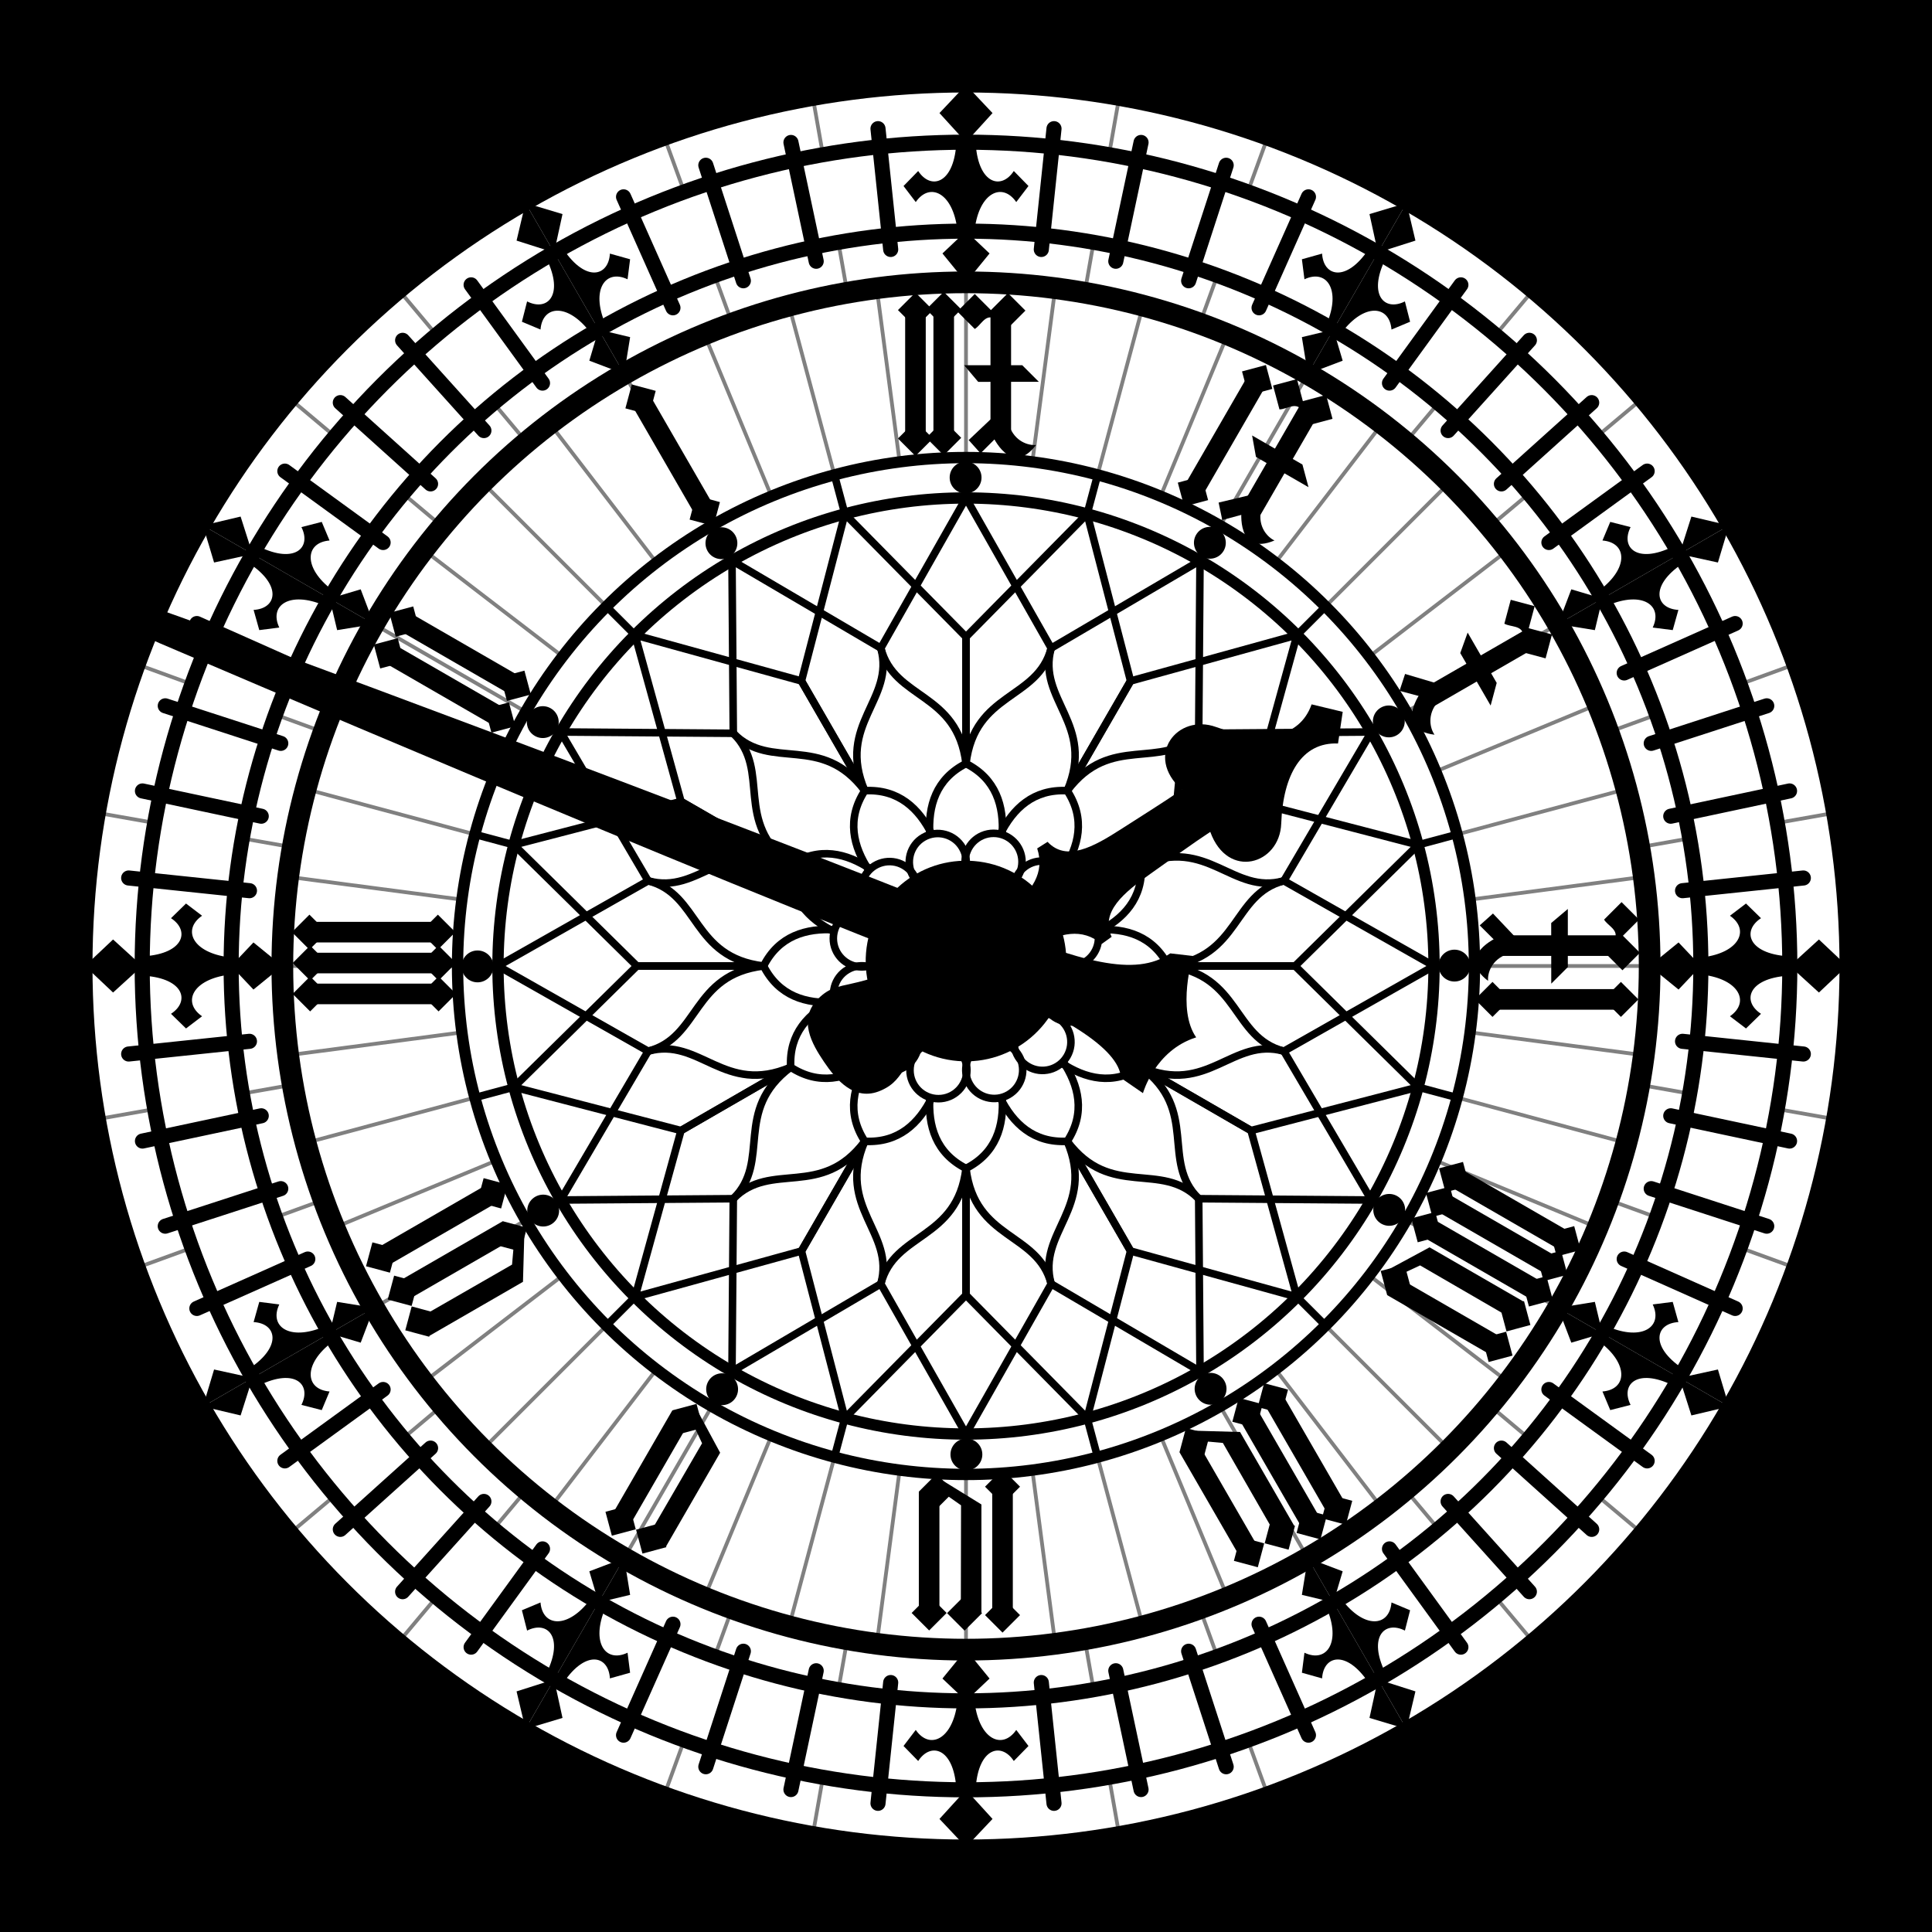 <?xml version="1.0" encoding="UTF-8" standalone="no"?>
<!-- Created with Inkscape (http://www.inkscape.org/) -->

<svg
   xmlns:dc="http://purl.org/dc/elements/1.1/"
   xmlns:cc="http://creativecommons.org/ns#"
   xmlns:rdf="http://www.w3.org/1999/02/22-rdf-syntax-ns#"
   xmlns:svg="http://www.w3.org/2000/svg"
   xmlns="http://www.w3.org/2000/svg"
   xmlns:xlink="http://www.w3.org/1999/xlink"
   xmlns:sodipodi="http://sodipodi.sourceforge.net/DTD/sodipodi-0.dtd"
   xmlns:inkscape="http://www.inkscape.org/namespaces/inkscape"
   width="8192"
   height="8192"
   viewBox="0 0 2167.467 2167.467"
   id="svg2"
   version="1.1"
   inkscape:version="0.91+devel r"
   sodipodi:docname="clock_face_interior.svg"
   inkscape:export-filename="clock_face.png"
   inkscape:export-xdpi="96"
   inkscape:export-ydpi="96">
  <defs
     id="defs4">
    <filter
       inkscape:collect="always"
       style="color-interpolation-filters:sRGB"
       id="filter4366"
       x="-0.026"
       width="1.052"
       y="-0.057"
       height="1.115">
      <feGaussianBlur
         inkscape:collect="always"
         stdDeviation="12.964"
         id="feGaussianBlur4368" />
    </filter>
    <filter
       inkscape:collect="always"
       style="color-interpolation-filters:sRGB"
       id="filter4389"
       x="-0.048"
       width="1.096"
       y="-0.048"
       height="1.096">
      <feGaussianBlur
         inkscape:collect="always"
         stdDeviation="4.502"
         id="feGaussianBlur4391" />
    </filter>
    <filter
       inkscape:collect="always"
       style="color-interpolation-filters:sRGB"
       id="filter4397"
       x="-0.041"
       width="1.083"
       y="-0.057"
       height="1.114">
      <feGaussianBlur
         inkscape:collect="always"
         stdDeviation="10.369"
         id="feGaussianBlur4399" />
    </filter>
    <filter
       inkscape:collect="always"
       style="color-interpolation-filters:sRGB"
       id="filter4552"
       x="-0.008"
       width="1.017"
       y="-0.008"
       height="1.017">
      <feGaussianBlur
         inkscape:collect="always"
         stdDeviation="5.279"
         id="feGaussianBlur4554" />
    </filter>
  </defs>
  <sodipodi:namedview
     id="base"
     pagecolor="#ffffff"
     bordercolor="#666666"
     borderopacity="1.0"
     inkscape:pageopacity="0.0"
     inkscape:pageshadow="2"
     inkscape:zoom="0.042236328"
     inkscape:cx="684.99131"
     inkscape:cy="4939.897"
     inkscape:document-units="px"
     inkscape:current-layer="layer6"
     showgrid="false"
     units="px"
     inkscape:object-nodes="false"
     showguides="false"
     inkscape:guide-bbox="true"
     inkscape:snap-page="true"
     inkscape:snap-intersection-paths="true"
     inkscape:snap-to-guides="true"
     inkscape:window-width="1788"
     inkscape:window-height="1171"
     inkscape:window-x="1276"
     inkscape:window-y="0"
     inkscape:window-maximized="1"
     inkscape:snap-bbox="false"
     inkscape:snap-center="true"
     inkscape:snap-others="false"
     inkscape:snap-nodes="true"
     inkscape:snap-bbox-edge-midpoints="false"
     inkscape:object-paths="false"
     inkscape:snap-global="true"
     inkscape:snap-smooth-nodes="false"
     inkscape:snap-bbox-midpoints="false"
     inkscape:snap-object-midpoints="false"
     inkscape:snap-grids="false">
    <sodipodi:guide
       position="0,2167.467"
       orientation="0.707,0.707"
       id="guide4346" />
    <sodipodi:guide
       position="2167.467,2167.467"
       orientation="0.707,-0.707"
       id="guide4348" />
    <sodipodi:guide
       position="1083.733,1083.733"
       orientation="-0.966,0.259"
       id="guide4352" />
    <sodipodi:guide
       position="1083.733,1083.733"
       orientation="-0.866,0.5"
       id="guide4354" />
    <sodipodi:guide
       position="1083.733,1083.733"
       orientation="1,0"
       id="guide4356" />
    <sodipodi:guide
       position="1083.733,1083.733"
       orientation="-0.966,-0.259"
       id="guide4358" />
    <sodipodi:guide
       position="1083.733,1083.733"
       orientation="-0.866,-0.5"
       id="guide4360" />
    <sodipodi:guide
       position="1083.733,1083.733"
       orientation="0,1"
       id="guide4362" />
    <sodipodi:guide
       position="1083.733,1083.733"
       orientation="0.259,-0.966"
       id="guide4364" />
    <sodipodi:guide
       position="1083.733,1083.733"
       orientation="-0.259,-0.966"
       id="guide4366" />
    <sodipodi:guide
       position="1083.733,1083.733"
       orientation="-0.5,-0.866"
       id="guide4368" />
    <sodipodi:guide
       position="1083.733,1083.733"
       orientation="0.5,-0.866"
       id="guide4370" />
  </sodipodi:namedview>
  <g
     inkscape:groupmode="layer"
     id="layer4"
     inkscape:label="background"
     style="display:inline">
    <rect
       style="display:inline;opacity:1;fill:#000000;fill-opacity:1;stroke:none;stroke-width:4.233;stroke-linecap:round;stroke-linejoin:round;stroke-miterlimit:4;stroke-dasharray:none;stroke-opacity:1"
       id="rect4378"
       width="2167.467"
       height="2167.467"
       x="0"
       y="0" />
    <circle
       r="1083.733"
       style="display:inline;opacity:1;fill:#000000;fill-opacity:1;stroke:none;stroke-width:16.933;stroke-linecap:butt;stroke-linejoin:miter;stroke-miterlimit:4;stroke-dasharray:none;stroke-opacity:1"
       id="circle4649"
       cx="1083.733"
       cy="1083.733" />
    <circle
       cy="1083.733"
       cx="1083.733"
       id="circle4596"
       style="display:inline;opacity:1;fill:#ffffff;fill-opacity:1;stroke:none;stroke-width:16.933;stroke-linecap:butt;stroke-linejoin:miter;stroke-miterlimit:4;stroke-dasharray:none;stroke-opacity:1"
       r="988.437" />
  </g>
  <g
     inkscape:groupmode="layer"
     id="layer2"
     inkscape:label="face"
     style="display:inline">
    <circle
       style="opacity:1;fill:none;fill-opacity:0.588;stroke:#000000;stroke-width:12.7;stroke-linecap:butt;stroke-linejoin:miter;stroke-miterlimit:4;stroke-dasharray:none;stroke-opacity:1"
       id="path4337"
       cx="1083.733"
       cy="1083.733"
       r="525.066" />
    <use
       x="0"
       y="0"
       xlink:href="#g4608"
       inkscape:transform-center-x="-408.72246"
       inkscape:transform-center-y="-454.93346"
       id="use4627"
       transform="rotate(30,1083.733,1083.733)"
       width="100%"
       height="100%" />
    <use
       x="0"
       y="0"
       xlink:href="#g4608"
       inkscape:transform-center-x="-512.07256"
       inkscape:transform-center-y="-251.98026"
       id="use4629"
       transform="rotate(60,1083.733,1083.733)"
       width="100%"
       height="100%" />
    <use
       x="0"
       y="0"
       xlink:href="#g4608"
       inkscape:transform-center-x="-536.70387"
       inkscape:transform-center-y="157.0523"
       id="use4631"
       transform="rotate(90,1083.733,1083.733)"
       width="100%"
       height="100%" />
    <use
       x="0"
       y="0"
       xlink:href="#g4608"
       inkscape:transform-center-x="-454.93346"
       inkscape:transform-center-y="408.72246"
       id="use4633"
       transform="rotate(120,1083.733,1083.733)"
       width="100%"
       height="100%" />
    <use
       x="0"
       y="0"
       xlink:href="#g4608"
       inkscape:transform-center-x="-251.98026"
       inkscape:transform-center-y="512.07256"
       id="use4635"
       transform="rotate(150,1083.733,1083.733)"
       width="100%"
       height="100%" />
    <use
       x="0"
       y="0"
       xlink:href="#g4608"
       inkscape:transform-center-x="157.0523"
       inkscape:transform-center-y="536.70387"
       id="use4637"
       transform="rotate(-180,1083.733,1083.733)"
       width="100%"
       height="100%" />
    <use
       x="0"
       y="0"
       xlink:href="#g4608"
       inkscape:transform-center-x="408.72246"
       inkscape:transform-center-y="454.93346"
       id="use4639"
       transform="rotate(-150,1083.733,1083.733)"
       width="100%"
       height="100%" />
    <use
       x="0"
       y="0"
       xlink:href="#g4608"
       inkscape:transform-center-x="512.07256"
       inkscape:transform-center-y="251.98025"
       id="use4641"
       transform="rotate(-120,1083.733,1083.733)"
       width="100%"
       height="100%" />
    <use
       x="0"
       y="0"
       xlink:href="#g4608"
       inkscape:transform-center-x="536.70387"
       inkscape:transform-center-y="-157.0523"
       id="use4643"
       transform="rotate(-90,1083.733,1083.733)"
       width="100%"
       height="100%" />
    <use
       x="0"
       y="0"
       xlink:href="#g4608"
       inkscape:transform-center-x="454.93346"
       inkscape:transform-center-y="-408.72246"
       id="use4645"
       transform="rotate(-60,1083.733,1083.733)"
       width="100%"
       height="100%" />
    <use
       x="0"
       y="0"
       xlink:href="#g4608"
       inkscape:transform-center-x="251.98026"
       inkscape:transform-center-y="-512.07256"
       id="use4647"
       transform="rotate(-30,1083.733,1083.733)"
       width="100%"
       height="100%" />
    <g
       id="g4608"
       inkscape:transform-center-x="-157.0523"
       inkscape:transform-center-y="-536.70387">
      <path
         style="opacity:1;fill:#000000;fill-opacity:1;stroke:#808080;stroke-width:4.233;stroke-linecap:round;stroke-linejoin:round;stroke-miterlimit:4;stroke-dasharray:none;stroke-opacity:1"
         d="m 1083.733,513.31 0,-196.548"
         id="path4651"
         inkscape:connector-curvature="0"
         sodipodi:nodetypes="cc" />
      <circle
         r="31.939"
         cy="966.824"
         cx="1114.638"
         id="path4327"
         style="opacity:1;fill:none;fill-opacity:0.588;stroke:#000000;stroke-width:8.467;stroke-linecap:butt;stroke-linejoin:miter;stroke-miterlimit:4;stroke-dasharray:none;stroke-opacity:1" />
      <path
         sodipodi:nodetypes="cccc"
         inkscape:connector-curvature="0"
         d="m 1124.358,937.27 c 2.138,-33.141 -6.949,-63.519 -40.625,-80.624 l 0,0 c 9.622,-80.715 80.591,-71.274 95.558,-129.539"
         style="opacity:1;fill:none;fill-opacity:0.588;stroke:#000000;stroke-width:8.467;stroke-linecap:butt;stroke-linejoin:round;stroke-miterlimit:4;stroke-dasharray:none;stroke-opacity:1"
         id="path4331" />
      <path
         sodipodi:nodetypes="ccccc"
         inkscape:connector-curvature="0"
         id="path4333"
         d="m 1083.733,856.645 0,-142.119 135.895,-137.959 48.709,187.423 -71.06,123.079"
         style="opacity:1;fill:none;fill-opacity:0.588;stroke:#000000;stroke-width:8.467;stroke-linecap:butt;stroke-linejoin:round;stroke-miterlimit:4;stroke-dasharray:none;stroke-opacity:1" />
      <path
         sodipodi:nodetypes="ccc"
         inkscape:connector-curvature="0"
         id="path4335"
         d="m 1083.733,558.667 95.558,168.439 166.971,-98.086"
         style="opacity:1;fill:none;fill-opacity:0.588;stroke:#000000;stroke-width:8.467;stroke-linecap:butt;stroke-linejoin:miter;stroke-miterlimit:4;stroke-dasharray:none;stroke-opacity:1" />
      <path
         inkscape:transform-center-y="-251.89022"
         inkscape:transform-center-x="-80.234189"
         id="path4405"
         style="opacity:1;fill:none;fill-opacity:0.588;stroke:#000000;stroke-width:8.467;stroke-linecap:butt;stroke-linejoin:round;stroke-miterlimit:4;stroke-dasharray:none;stroke-opacity:1"
         d="m 1121.783,936.58 c 14.719,-29.77 37.778,-51.535 75.494,-49.51 l 0,0 c 32.025,-74.712 -34.157,-102.02 -17.986,-159.963"
         inkscape:connector-curvature="0"
         sodipodi:nodetypes="cccc" />
      <path
         inkscape:connector-curvature="0"
         id="path4559"
         d="m 1219.645,576.562 11.723,-43.806"
         style="opacity:1;fill:none;fill-opacity:0.588;stroke:#000000;stroke-width:8.467;stroke-linecap:butt;stroke-linejoin:round;stroke-miterlimit:4;stroke-dasharray:none;stroke-opacity:1" />
      <circle
         r="17.872"
         cy="535.743"
         cx="1083.28"
         id="path4563"
         style="opacity:1;fill:#000000;fill-opacity:1;stroke:none;stroke-width:13.282;stroke-linecap:butt;stroke-linejoin:round;stroke-miterlimit:4;stroke-dasharray:none;stroke-opacity:1" />
      <path
         inkscape:connector-curvature="0"
         id="path4584"
         d="M 1182.466,144.358 1168.224,279.858"
         style="opacity:1;fill:#000000;fill-opacity:1;stroke:#000000;stroke-width:16.933;stroke-linecap:round;stroke-linejoin:round;stroke-miterlimit:4;stroke-dasharray:none;stroke-opacity:1" />
      <path
         inkscape:connector-curvature="0"
         id="path4586"
         d="m 1280.119,159.811 -28.328,133.272"
         style="opacity:1;fill:#000000;fill-opacity:1;stroke:#000000;stroke-width:16.933;stroke-linecap:round;stroke-linejoin:round;stroke-miterlimit:4;stroke-dasharray:none;stroke-opacity:1" />
      <path
         inkscape:connector-curvature="0"
         id="path4588"
         d="m 1375.616,185.412 -42.103,129.579"
         style="opacity:1;fill:#000000;fill-opacity:1;stroke:#000000;stroke-width:16.933;stroke-linecap:round;stroke-linejoin:round;stroke-miterlimit:4;stroke-dasharray:none;stroke-opacity:1" />
      <path
         inkscape:connector-curvature="0"
         id="path4590"
         d="m 1467.92,220.835 -55.417,124.469"
         style="opacity:1;fill:#000000;fill-opacity:1;stroke:#000000;stroke-width:16.933;stroke-linecap:round;stroke-linejoin:round;stroke-miterlimit:4;stroke-dasharray:none;stroke-opacity:1" />
      <path
         inkscape:connector-curvature="0"
         id="path4592"
         d="m 1083.733,316.763 26.427,-32.416 -26.427,-25.036"
         style="opacity:1;fill:#000000;fill-opacity:1;stroke:none;stroke-width:16.933;stroke-linecap:round;stroke-linejoin:round;stroke-miterlimit:4;stroke-dasharray:none;stroke-opacity:1" />
      <path
         sodipodi:nodetypes="cccccccc"
         inkscape:connector-curvature="0"
         id="path4594"
         d="m 1093.521,257.23 c 5.09,-41.11 30.93,-53.247 46.591,-30.539 l 13.703,-18.01 -16.444,-16.835 c -14.095,21.534 -39.544,14.486 -42.676,-29.756 -5.481,-6.656 -10.963,-2.566 -10.963,-2.566 l 0,99.786 z"
         style="opacity:1;fill:#000000;fill-opacity:1;stroke:none;stroke-width:16.933;stroke-linecap:round;stroke-linejoin:round;stroke-miterlimit:4;stroke-dasharray:none;stroke-opacity:1" />
      <path
         inkscape:connector-curvature="0"
         id="path4598"
         d="m 1083.733,159.525 29.756,-32.671 -29.756,-31.557"
         style="opacity:1;fill:#000000;fill-opacity:1;stroke:none;stroke-width:16.933;stroke-linecap:round;stroke-linejoin:round;stroke-miterlimit:4;stroke-dasharray:none;stroke-opacity:1" />
      <path
         style="opacity:1;fill:#000000;fill-opacity:1;stroke:none;stroke-width:16.933;stroke-linecap:round;stroke-linejoin:round;stroke-miterlimit:4;stroke-dasharray:none;stroke-opacity:1"
         d="m 1083.733,316.763 -26.427,-32.416 26.427,-25.036"
         id="path4600"
         inkscape:connector-curvature="0" />
      <path
         style="opacity:1;fill:#000000;fill-opacity:1;stroke:none;stroke-width:16.933;stroke-linecap:round;stroke-linejoin:round;stroke-miterlimit:4;stroke-dasharray:none;stroke-opacity:1"
         d="m 1083.733,159.525 -29.756,-32.671 29.756,-31.557"
         id="path4604"
         inkscape:connector-curvature="0" />
      <path
         style="opacity:1;fill:#000000;fill-opacity:1;stroke:none;stroke-width:16.933;stroke-linecap:round;stroke-linejoin:round;stroke-miterlimit:4;stroke-dasharray:none;stroke-opacity:1"
         d="m 1073.945,257.23 c -5.09,-41.11 -30.93,-53.247 -46.591,-30.539 l -13.703,-18.01 16.444,-16.835 c 14.095,21.534 39.544,14.486 42.676,-29.756 5.481,-6.656 10.963,-2.566 10.963,-2.566 l 0,99.786 z"
         id="path4606"
         inkscape:connector-curvature="0"
         sodipodi:nodetypes="cccccccc" />
      <path
         sodipodi:nodetypes="cc"
         inkscape:connector-curvature="0"
         id="path4657"
         d="m 1231.367,532.756 50.869,-189.847"
         style="opacity:1;fill:#000000;fill-opacity:1;stroke:#808080;stroke-width:4.233;stroke-linecap:round;stroke-linejoin:round;stroke-miterlimit:4;stroke-dasharray:none;stroke-opacity:1" />
      <path
         style="opacity:1;fill:#000000;fill-opacity:1;stroke:#808080;stroke-width:4.233;stroke-linecap:round;stroke-linejoin:round;stroke-miterlimit:4;stroke-dasharray:none;stroke-opacity:1"
         d="m 1158.187,518.2 25.654,-194.863"
         id="path4663"
         inkscape:connector-curvature="0"
         sodipodi:nodetypes="cc" />
      <path
         style="opacity:1;fill:#000000;fill-opacity:1;stroke:#808080;stroke-width:4.233;stroke-linecap:round;stroke-linejoin:round;stroke-miterlimit:4;stroke-dasharray:none;stroke-opacity:1"
         d="m 1302.025,556.731 75.216,-181.586"
         id="path4665"
         inkscape:connector-curvature="0"
         sodipodi:nodetypes="cc" />
      <path
         sodipodi:nodetypes="cc"
         inkscape:connector-curvature="0"
         id="path4671"
         d="m 1216.915,328.425 9.976,-56.579"
         style="opacity:1;fill:#000000;fill-opacity:1;stroke:#808080;stroke-width:4.233;stroke-linecap:round;stroke-linejoin:round;stroke-miterlimit:4;stroke-dasharray:none;stroke-opacity:1" />
      <path
         style="opacity:1;fill:#000000;fill-opacity:1;stroke:#808080;stroke-width:4.233;stroke-linecap:round;stroke-linejoin:round;stroke-miterlimit:4;stroke-dasharray:none;stroke-opacity:1"
         d="m 1346.048,363.03 19.65,-53.987"
         id="path4673"
         inkscape:connector-curvature="0"
         sodipodi:nodetypes="cc" />
      <path
         sodipodi:nodetypes="cc"
         inkscape:connector-curvature="0"
         id="path4675"
         d="m 1399.825,215.277 21.974,-60.371"
         style="opacity:1;fill:#000000;fill-opacity:1;stroke:#808080;stroke-width:4.233;stroke-linecap:round;stroke-linejoin:round;stroke-miterlimit:4;stroke-dasharray:none;stroke-opacity:1" />
      <path
         style="opacity:1;fill:#000000;fill-opacity:1;stroke:#808080;stroke-width:4.233;stroke-linecap:round;stroke-linejoin:round;stroke-miterlimit:4;stroke-dasharray:none;stroke-opacity:1"
         d="m 1244.218,173.577 11.156,-63.27"
         id="path4677"
         inkscape:connector-curvature="0"
         sodipodi:nodetypes="cc" />
    </g>
    <circle
       r="766.971"
       style="opacity:1;fill:none;fill-opacity:0.588;stroke:#000000;stroke-width:24.342;stroke-linecap:butt;stroke-linejoin:miter;stroke-miterlimit:4;stroke-dasharray:none;stroke-opacity:1"
       id="circle4548"
       cx="1083.733"
       cy="1083.733" />
    <circle
       cy="1083.733"
       cx="1083.733"
       id="circle4546"
       style="opacity:1;fill:none;fill-opacity:0.588;stroke:#000000;stroke-width:12.7;stroke-linecap:butt;stroke-linejoin:miter;stroke-miterlimit:4;stroke-dasharray:none;stroke-opacity:1"
       r="570.423" />
    <circle
       cy="1083.733"
       cx="1083.733"
       id="circle4550"
       style="opacity:1;fill:none;fill-opacity:0.588;stroke:#000000;stroke-width:16.933;stroke-linecap:butt;stroke-linejoin:miter;stroke-miterlimit:4;stroke-dasharray:none;stroke-opacity:1"
       r="824.423" />
    <circle
       r="988.437"
       style="display:inline;opacity:1;fill:none;fill-opacity:1;stroke:#000000;stroke-width:16.933;stroke-linecap:butt;stroke-linejoin:miter;stroke-miterlimit:4;stroke-dasharray:none;stroke-opacity:1"
       id="circle4679"
       cx="1083.733"
       cy="1083.733" />
    <circle
       r="924.209"
       style="opacity:1;fill:none;fill-opacity:0.588;stroke:#000000;stroke-width:16.933;stroke-linecap:butt;stroke-linejoin:miter;stroke-miterlimit:4;stroke-dasharray:none;stroke-opacity:1"
       id="circle4552"
       cx="1083.733"
       cy="1083.733" />
  </g>
  <g
     inkscape:groupmode="layer"
     id="layer6"
     inkscape:label="numers"
     style="display:inline">
    <g
       id="g4401"
       style="filter:url(#filter4552)">
      <g
         transform="matrix(-1,0,0,1,2167.336,0)"
         id="g4754">
        <rect
           style="opacity:1;fill:#000000;fill-opacity:1;stroke:none;stroke-width:4.92;stroke-linecap:round;stroke-linejoin:round;stroke-miterlimit:4;stroke-dasharray:none;stroke-opacity:1"
           id="rect4733"
           width="27.759"
           height="27.759"
           x="1015.441"
           y="-552.349"
           transform="rotate(45)" />
        <rect
           transform="rotate(45)"
           y="-450.469"
           x="1117.321"
           height="27.759"
           width="27.759"
           id="rect4750"
           style="opacity:1;fill:#000000;fill-opacity:1;stroke:none;stroke-width:4.92;stroke-linecap:round;stroke-linejoin:round;stroke-miterlimit:4;stroke-dasharray:none;stroke-opacity:1" />
        <rect
           style="opacity:1;fill:#000000;fill-opacity:1;stroke:none;stroke-width:4.233;stroke-linecap:round;stroke-linejoin:round;stroke-miterlimit:4;stroke-dasharray:none;stroke-opacity:1"
           id="rect4752"
           width="23.1"
           height="144.863"
           x="1097.045"
           y="346.889" />
      </g>
      <g
         transform="matrix(-1,0,0,1,2167.336,0)"
         id="g4818">
        <rect
           y="348.455"
           x="1033.031"
           height="143.297"
           width="23.1"
           id="rect4752-0"
           style="opacity:1;fill:#000000;fill-opacity:1;stroke:none;stroke-width:4.21;stroke-linecap:round;stroke-linejoin:round;stroke-miterlimit:4;stroke-dasharray:none;stroke-opacity:1" />
        <path
           style="display:inline;opacity:1;fill:#000000;fill-opacity:1;stroke:none;stroke-width:4.92;stroke-linecap:round;stroke-linejoin:round;stroke-miterlimit:4;stroke-dasharray:none;stroke-opacity:1"
           d="m 1073.749,329.805 19.628,19.628 -19.628,19.628 c -6.959,-4.205 -11.116,-15.882 -20.973,-12.359 l 1.344,-7.269 z"
           id="rect4733-9"
           inkscape:connector-curvature="0"
           sodipodi:nodetypes="cccccc" />
        <rect
           transform="rotate(45)"
           y="-500.44"
           x="965.47"
           height="27.759"
           width="27.759"
           id="rect4733-9-3"
           style="display:inline;opacity:1;fill:#000000;fill-opacity:1;stroke:none;stroke-width:4.92;stroke-linecap:round;stroke-linejoin:round;stroke-miterlimit:4;stroke-dasharray:none;stroke-opacity:1" />
        <path
           transform="translate(0,1870.466)"
           style="display:inline;opacity:1;fill:#000000;fill-opacity:1;stroke:none;stroke-width:4.233;stroke-linecap:round;stroke-linejoin:round;stroke-miterlimit:4;stroke-dasharray:none;stroke-opacity:1"
           d="m 1001.905,-1442.141 18.597,-18.597 65.188,0 -15.759,18.662 z"
           id="path4804"
           inkscape:connector-curvature="0"
           sodipodi:nodetypes="ccccc" />
        <path
           transform="translate(0,1870.466)"
           style="display:inline;opacity:1;fill:#000000;fill-opacity:1;stroke:none;stroke-width:4.233;stroke-linecap:round;stroke-linejoin:round;stroke-miterlimit:4;stroke-dasharray:none;stroke-opacity:1"
           d="m 1080.601,-1376.757 -29.364,-27.798 -13.312,13.312 29.364,29.364 z"
           id="path4806"
           inkscape:connector-curvature="0" />
        <path
           transform="translate(0,1870.466)"
           style="display:inline;opacity:1;fill:#000000;fill-opacity:1;stroke:none;stroke-width:4.233;stroke-linecap:round;stroke-linejoin:round;stroke-miterlimit:4;stroke-dasharray:none;stroke-opacity:1"
           d="m 1005.037,-1371.276 c 8.222,0.783 23.883,-3.524 30.147,-21.925 15.661,1.958 18.933,10.931 18.933,10.931 0,0 -20.89,48.189 -49.08,10.995 z"
           id="path4808"
           inkscape:connector-curvature="0" />
      </g>
      <g
         transform="matrix(-1,0,0,1,2135.623,0.783)"
         id="g4826">
        <rect
           transform="rotate(45)"
           y="-552.349"
           x="1015.441"
           height="27.759"
           width="27.759"
           id="rect4828"
           style="opacity:1;fill:#000000;fill-opacity:1;stroke:none;stroke-width:4.92;stroke-linecap:round;stroke-linejoin:round;stroke-miterlimit:4;stroke-dasharray:none;stroke-opacity:1" />
        <rect
           style="opacity:1;fill:#000000;fill-opacity:1;stroke:none;stroke-width:4.92;stroke-linecap:round;stroke-linejoin:round;stroke-miterlimit:4;stroke-dasharray:none;stroke-opacity:1"
           id="rect4830"
           width="27.759"
           height="27.759"
           x="1117.321"
           y="-450.469"
           transform="rotate(45)" />
        <rect
           y="346.889"
           x="1097.045"
           height="144.863"
           width="23.1"
           id="rect4832"
           style="opacity:1;fill:#000000;fill-opacity:1;stroke:none;stroke-width:4.233;stroke-linecap:round;stroke-linejoin:round;stroke-miterlimit:4;stroke-dasharray:none;stroke-opacity:1" />
      </g>
      <g
         transform="matrix(-1,0,0,1,2233.307,1320.8)"
         id="g4826-2-4"
         style="display:inline">
        <rect
           transform="rotate(45)"
           y="-552.349"
           x="1015.441"
           height="27.759"
           width="27.759"
           id="rect4828-1-8"
           style="opacity:1;fill:#000000;fill-opacity:1;stroke:none;stroke-width:4.92;stroke-linecap:round;stroke-linejoin:round;stroke-miterlimit:4;stroke-dasharray:none;stroke-opacity:1" />
        <rect
           style="opacity:1;fill:#000000;fill-opacity:1;stroke:none;stroke-width:4.92;stroke-linecap:round;stroke-linejoin:round;stroke-miterlimit:4;stroke-dasharray:none;stroke-opacity:1"
           id="rect4830-6-2"
           width="27.759"
           height="27.759"
           x="1117.321"
           y="-450.469"
           transform="rotate(45)" />
        <rect
           y="346.889"
           x="1097.045"
           height="144.863"
           width="23.1"
           id="rect4832-5-4"
           style="opacity:1;fill:#000000;fill-opacity:1;stroke:none;stroke-width:4.233;stroke-linecap:round;stroke-linejoin:round;stroke-miterlimit:4;stroke-dasharray:none;stroke-opacity:1" />
      </g>
      <g
         transform="matrix(-1,0,0,1,2167.336,0)"
         id="g4901">
        <rect
           transform="rotate(45)"
           y="379.665"
           x="1958.859"
           height="27.759"
           width="27.759"
           id="rect4828-1"
           style="opacity:1;fill:#000000;fill-opacity:1;stroke:none;stroke-width:4.92;stroke-linecap:round;stroke-linejoin:round;stroke-miterlimit:4;stroke-dasharray:none;stroke-opacity:1" />
        <rect
           style="opacity:1;fill:#000000;fill-opacity:1;stroke:none;stroke-width:4.92;stroke-linecap:round;stroke-linejoin:round;stroke-miterlimit:4;stroke-dasharray:none;stroke-opacity:1"
           id="rect4830-6"
           width="27.759"
           height="27.759"
           x="2061.131"
           y="470.191"
           transform="rotate(45)" />
        <rect
           y="1673.296"
           x="1113.414"
           height="136.835"
           width="23.1"
           id="rect4832-5"
           style="opacity:1;fill:#000000;fill-opacity:1;stroke:none;stroke-width:4.114;stroke-linecap:round;stroke-linejoin:round;stroke-miterlimit:4;stroke-dasharray:none;stroke-opacity:1" />
        <rect
           style="opacity:1;fill:#000000;fill-opacity:1;stroke:none;stroke-width:4.92;stroke-linecap:round;stroke-linejoin:round;stroke-miterlimit:4;stroke-dasharray:none;stroke-opacity:1"
           id="rect4830-6-4"
           width="27.759"
           height="27.759"
           x="2033.162"
           y="498.452"
           transform="rotate(45)" />
        <path
           style="opacity:1;fill:#000000;fill-opacity:1;stroke:none;stroke-width:3.879;stroke-linecap:round;stroke-linejoin:round;stroke-miterlimit:4;stroke-dasharray:none;stroke-opacity:1"
           d="m 1089.41,1809.42 -23.1,0 0,-121.608 49.768,-30.652 0.726,12.257 -27.636,19.355 z"
           id="rect4832-5-5"
           inkscape:connector-curvature="0"
           sodipodi:nodetypes="ccccccc" />
      </g>
      <g
         id="g4908"
         transform="matrix(-0.866,0.5,0.5,0.866,1505.119,-406.556)">
        <rect
           style="opacity:1;fill:#000000;fill-opacity:1;stroke:none;stroke-width:4.92;stroke-linecap:round;stroke-linejoin:round;stroke-miterlimit:4;stroke-dasharray:none;stroke-opacity:1"
           id="rect4910"
           width="27.759"
           height="27.759"
           x="1015.441"
           y="-552.349"
           transform="rotate(45)" />
        <rect
           transform="rotate(45)"
           y="-450.469"
           x="1117.321"
           height="27.759"
           width="27.759"
           id="rect4912"
           style="opacity:1;fill:#000000;fill-opacity:1;stroke:none;stroke-width:4.92;stroke-linecap:round;stroke-linejoin:round;stroke-miterlimit:4;stroke-dasharray:none;stroke-opacity:1" />
        <rect
           style="opacity:1;fill:#000000;fill-opacity:1;stroke:none;stroke-width:4.233;stroke-linecap:round;stroke-linejoin:round;stroke-miterlimit:4;stroke-dasharray:none;stroke-opacity:1"
           id="rect4914"
           width="23.1"
           height="144.863"
           x="1097.045"
           y="346.889" />
      </g>
      <g
         transform="matrix(-0.5,0.866,0.866,0.5,707.482,-436.258)"
         id="g4916">
        <rect
           transform="rotate(45)"
           y="-552.349"
           x="1015.441"
           height="27.759"
           width="27.759"
           id="rect4918"
           style="opacity:1;fill:#000000;fill-opacity:1;stroke:none;stroke-width:4.92;stroke-linecap:round;stroke-linejoin:round;stroke-miterlimit:4;stroke-dasharray:none;stroke-opacity:1" />
        <rect
           style="opacity:1;fill:#000000;fill-opacity:1;stroke:none;stroke-width:4.92;stroke-linecap:round;stroke-linejoin:round;stroke-miterlimit:4;stroke-dasharray:none;stroke-opacity:1"
           id="rect4920"
           width="27.759"
           height="27.759"
           x="1117.321"
           y="-450.469"
           transform="rotate(45)" />
        <rect
           y="346.889"
           x="1097.045"
           height="144.863"
           width="23.1"
           id="rect4922"
           style="opacity:1;fill:#000000;fill-opacity:1;stroke:none;stroke-width:4.233;stroke-linecap:round;stroke-linejoin:round;stroke-miterlimit:4;stroke-dasharray:none;stroke-opacity:1" />
      </g>
      <g
         id="g4924"
         transform="matrix(-0.5,0.866,0.866,0.5,690.089,-400.65)">
        <rect
           style="opacity:1;fill:#000000;fill-opacity:1;stroke:none;stroke-width:4.92;stroke-linecap:round;stroke-linejoin:round;stroke-miterlimit:4;stroke-dasharray:none;stroke-opacity:1"
           id="rect4926"
           width="27.759"
           height="27.759"
           x="1015.441"
           y="-552.349"
           transform="rotate(45)" />
        <rect
           transform="rotate(45)"
           y="-450.469"
           x="1117.321"
           height="27.759"
           width="27.759"
           id="rect4928"
           style="opacity:1;fill:#000000;fill-opacity:1;stroke:none;stroke-width:4.92;stroke-linecap:round;stroke-linejoin:round;stroke-miterlimit:4;stroke-dasharray:none;stroke-opacity:1" />
        <rect
           style="opacity:1;fill:#000000;fill-opacity:1;stroke:none;stroke-width:4.233;stroke-linecap:round;stroke-linejoin:round;stroke-miterlimit:4;stroke-dasharray:none;stroke-opacity:1"
           id="rect4930"
           width="23.1"
           height="144.863"
           x="1097.045"
           y="346.889" />
      </g>
      <g
         transform="matrix(0,1,1,0,-274,-62.839)"
         id="g4974">
        <g
           transform="translate(69.299,274.849)"
           id="g4950">
          <rect
             transform="rotate(45)"
             y="-552.349"
             x="1015.441"
             height="27.759"
             width="27.759"
             id="rect4952"
             style="opacity:1;fill:#000000;fill-opacity:1;stroke:none;stroke-width:4.92;stroke-linecap:round;stroke-linejoin:round;stroke-miterlimit:4;stroke-dasharray:none;stroke-opacity:1" />
          <rect
             style="opacity:1;fill:#000000;fill-opacity:1;stroke:none;stroke-width:4.92;stroke-linecap:round;stroke-linejoin:round;stroke-miterlimit:4;stroke-dasharray:none;stroke-opacity:1"
             id="rect4954"
             width="27.759"
             height="27.759"
             x="1117.321"
             y="-450.469"
             transform="rotate(45)" />
          <rect
             y="346.889"
             x="1097.045"
             height="144.863"
             width="23.1"
             id="rect4956"
             style="opacity:1;fill:#000000;fill-opacity:1;stroke:none;stroke-width:4.233;stroke-linecap:round;stroke-linejoin:round;stroke-miterlimit:4;stroke-dasharray:none;stroke-opacity:1" />
        </g>
        <g
           id="g4958"
           transform="translate(-1.3548712e-5,274.065)">
          <rect
             style="opacity:1;fill:#000000;fill-opacity:1;stroke:none;stroke-width:4.92;stroke-linecap:round;stroke-linejoin:round;stroke-miterlimit:4;stroke-dasharray:none;stroke-opacity:1"
             id="rect4960"
             width="27.759"
             height="27.759"
             x="1015.441"
             y="-552.349"
             transform="rotate(45)" />
          <rect
             transform="rotate(45)"
             y="-450.469"
             x="1117.321"
             height="27.759"
             width="27.759"
             id="rect4962"
             style="opacity:1;fill:#000000;fill-opacity:1;stroke:none;stroke-width:4.92;stroke-linecap:round;stroke-linejoin:round;stroke-miterlimit:4;stroke-dasharray:none;stroke-opacity:1" />
          <rect
             style="opacity:1;fill:#000000;fill-opacity:1;stroke:none;stroke-width:4.233;stroke-linecap:round;stroke-linejoin:round;stroke-miterlimit:4;stroke-dasharray:none;stroke-opacity:1"
             id="rect4964"
             width="23.1"
             height="144.863"
             x="1097.045"
             y="346.889" />
        </g>
        <g
           transform="translate(34.65,274.849)"
           id="g4966">
          <rect
             transform="rotate(45)"
             y="-552.349"
             x="1015.441"
             height="27.759"
             width="27.759"
             id="rect4968"
             style="opacity:1;fill:#000000;fill-opacity:1;stroke:none;stroke-width:4.92;stroke-linecap:round;stroke-linejoin:round;stroke-miterlimit:4;stroke-dasharray:none;stroke-opacity:1" />
          <rect
             style="opacity:1;fill:#000000;fill-opacity:1;stroke:none;stroke-width:4.92;stroke-linecap:round;stroke-linejoin:round;stroke-miterlimit:4;stroke-dasharray:none;stroke-opacity:1"
             id="rect4970"
             width="27.759"
             height="27.759"
             x="1117.321"
             y="-450.469"
             transform="rotate(45)" />
          <rect
             y="346.889"
             x="1097.045"
             height="144.863"
             width="23.1"
             id="rect4972"
             style="opacity:1;fill:#000000;fill-opacity:1;stroke:none;stroke-width:4.233;stroke-linecap:round;stroke-linejoin:round;stroke-miterlimit:4;stroke-dasharray:none;stroke-opacity:1" />
        </g>
      </g>
      <g
         transform="matrix(-0.866,-0.5,-0.5,0.866,2575.24,701.288)"
         id="g4988">
        <rect
           style="opacity:1;fill:#000000;fill-opacity:1;stroke:none;stroke-width:4.92;stroke-linecap:round;stroke-linejoin:round;stroke-miterlimit:4;stroke-dasharray:none;stroke-opacity:1"
           id="rect4990"
           width="27.759"
           height="27.759"
           x="1958.859"
           y="379.665"
           transform="rotate(45)" />
        <rect
           transform="rotate(45)"
           y="470.191"
           x="2061.131"
           height="27.759"
           width="27.759"
           id="rect4992"
           style="opacity:1;fill:#000000;fill-opacity:1;stroke:none;stroke-width:4.92;stroke-linecap:round;stroke-linejoin:round;stroke-miterlimit:4;stroke-dasharray:none;stroke-opacity:1" />
        <rect
           style="opacity:1;fill:#000000;fill-opacity:1;stroke:none;stroke-width:4.114;stroke-linecap:round;stroke-linejoin:round;stroke-miterlimit:4;stroke-dasharray:none;stroke-opacity:1"
           id="rect4994"
           width="23.1"
           height="136.835"
           x="1113.414"
           y="1673.296" />
        <rect
           transform="rotate(45)"
           y="498.452"
           x="2033.162"
           height="27.759"
           width="27.759"
           id="rect4996"
           style="opacity:1;fill:#000000;fill-opacity:1;stroke:none;stroke-width:4.92;stroke-linecap:round;stroke-linejoin:round;stroke-miterlimit:4;stroke-dasharray:none;stroke-opacity:1" />
        <path
           sodipodi:nodetypes="ccccccc"
           inkscape:connector-curvature="0"
           id="path4998"
           d="m 1089.41,1809.42 -23.1,0 0,-121.608 49.768,-30.652 0.726,12.257 -27.636,19.355 z"
           style="opacity:1;fill:#000000;fill-opacity:1;stroke:none;stroke-width:3.879;stroke-linecap:round;stroke-linejoin:round;stroke-miterlimit:4;stroke-dasharray:none;stroke-opacity:1" />
      </g>
      <g
         transform="matrix(-0.5,-0.866,-0.866,0.5,2331.969,1661.641)"
         id="g5020">
        <g
           transform="translate(60.882,1032.64)"
           id="g5000"
           style="display:inline">
          <rect
             transform="rotate(45)"
             y="-552.349"
             x="1015.441"
             height="27.759"
             width="27.759"
             id="rect5002"
             style="opacity:1;fill:#000000;fill-opacity:1;stroke:none;stroke-width:4.92;stroke-linecap:round;stroke-linejoin:round;stroke-miterlimit:4;stroke-dasharray:none;stroke-opacity:1" />
          <rect
             style="opacity:1;fill:#000000;fill-opacity:1;stroke:none;stroke-width:4.92;stroke-linecap:round;stroke-linejoin:round;stroke-miterlimit:4;stroke-dasharray:none;stroke-opacity:1"
             id="rect5004"
             width="27.759"
             height="27.759"
             x="1117.321"
             y="-450.469"
             transform="rotate(45)" />
          <rect
             y="346.889"
             x="1097.045"
             height="144.863"
             width="23.1"
             id="rect5006"
             style="opacity:1;fill:#000000;fill-opacity:1;stroke:none;stroke-width:4.233;stroke-linecap:round;stroke-linejoin:round;stroke-miterlimit:4;stroke-dasharray:none;stroke-opacity:1" />
        </g>
        <g
           id="g5008"
           transform="translate(0,-288.16)">
          <rect
             transform="rotate(45)"
             y="379.665"
             x="1958.859"
             height="27.759"
             width="27.759"
             id="rect5010"
             style="opacity:1;fill:#000000;fill-opacity:1;stroke:none;stroke-width:4.92;stroke-linecap:round;stroke-linejoin:round;stroke-miterlimit:4;stroke-dasharray:none;stroke-opacity:1" />
          <rect
             style="opacity:1;fill:#000000;fill-opacity:1;stroke:none;stroke-width:4.92;stroke-linecap:round;stroke-linejoin:round;stroke-miterlimit:4;stroke-dasharray:none;stroke-opacity:1"
             id="rect5012"
             width="27.759"
             height="27.759"
             x="2061.131"
             y="470.191"
             transform="rotate(45)" />
          <rect
             y="1673.296"
             x="1113.414"
             height="136.835"
             width="23.1"
             id="rect5014"
             style="opacity:1;fill:#000000;fill-opacity:1;stroke:none;stroke-width:4.114;stroke-linecap:round;stroke-linejoin:round;stroke-miterlimit:4;stroke-dasharray:none;stroke-opacity:1" />
          <rect
             style="opacity:1;fill:#000000;fill-opacity:1;stroke:none;stroke-width:4.92;stroke-linecap:round;stroke-linejoin:round;stroke-miterlimit:4;stroke-dasharray:none;stroke-opacity:1"
             id="rect5016"
             width="27.759"
             height="27.759"
             x="2033.162"
             y="498.452"
             transform="rotate(45)" />
          <path
             style="opacity:1;fill:#000000;fill-opacity:1;stroke:none;stroke-width:3.879;stroke-linecap:round;stroke-linejoin:round;stroke-miterlimit:4;stroke-dasharray:none;stroke-opacity:1"
             d="m 1089.41,1809.42 -23.1,0 0,-121.608 49.768,-30.652 0.726,12.257 -27.636,19.355 z"
             id="path5018"
             inkscape:connector-curvature="0"
             sodipodi:nodetypes="ccccccc" />
        </g>
      </g>
      <g
         style="display:inline"
         id="g5032"
         transform="matrix(-0.866,0.5,0.5,0.866,2186.044,730.342)">
        <rect
           style="opacity:1;fill:#000000;fill-opacity:1;stroke:none;stroke-width:4.92;stroke-linecap:round;stroke-linejoin:round;stroke-miterlimit:4;stroke-dasharray:none;stroke-opacity:1"
           id="rect5034"
           width="27.759"
           height="27.759"
           x="1015.441"
           y="-552.349"
           transform="rotate(45)" />
        <rect
           transform="rotate(45)"
           y="-450.469"
           x="1117.321"
           height="27.759"
           width="27.759"
           id="rect5036"
           style="opacity:1;fill:#000000;fill-opacity:1;stroke:none;stroke-width:4.92;stroke-linecap:round;stroke-linejoin:round;stroke-miterlimit:4;stroke-dasharray:none;stroke-opacity:1" />
        <rect
           style="opacity:1;fill:#000000;fill-opacity:1;stroke:none;stroke-width:4.233;stroke-linecap:round;stroke-linejoin:round;stroke-miterlimit:4;stroke-dasharray:none;stroke-opacity:1"
           id="rect5038"
           width="23.1"
           height="144.863"
           x="1097.045"
           y="346.889" />
      </g>
      <g
         transform="matrix(-0.866,0.5,0.5,0.866,1470.726,-388.27)"
         id="g5040">
        <rect
           style="opacity:1;fill:#000000;fill-opacity:1;stroke:none;stroke-width:4.92;stroke-linecap:round;stroke-linejoin:round;stroke-miterlimit:4;stroke-dasharray:none;stroke-opacity:1"
           id="rect5042"
           width="27.759"
           height="27.759"
           x="1958.859"
           y="379.665"
           transform="rotate(45)" />
        <rect
           transform="rotate(45)"
           y="470.191"
           x="2061.131"
           height="27.759"
           width="27.759"
           id="rect5044"
           style="opacity:1;fill:#000000;fill-opacity:1;stroke:none;stroke-width:4.92;stroke-linecap:round;stroke-linejoin:round;stroke-miterlimit:4;stroke-dasharray:none;stroke-opacity:1" />
        <rect
           style="opacity:1;fill:#000000;fill-opacity:1;stroke:none;stroke-width:4.114;stroke-linecap:round;stroke-linejoin:round;stroke-miterlimit:4;stroke-dasharray:none;stroke-opacity:1"
           id="rect5046"
           width="23.1"
           height="136.835"
           x="1113.414"
           y="1673.296" />
        <rect
           transform="rotate(45)"
           y="498.452"
           x="2033.162"
           height="27.759"
           width="27.759"
           id="rect5048"
           style="opacity:1;fill:#000000;fill-opacity:1;stroke:none;stroke-width:4.92;stroke-linecap:round;stroke-linejoin:round;stroke-miterlimit:4;stroke-dasharray:none;stroke-opacity:1" />
        <path
           sodipodi:nodetypes="ccccccc"
           inkscape:connector-curvature="0"
           id="path5050"
           d="m 1089.41,1809.42 -23.1,0 0,-121.608 49.768,-30.652 0.726,12.257 -27.636,19.355 z"
           style="opacity:1;fill:#000000;fill-opacity:1;stroke:none;stroke-width:3.879;stroke-linecap:round;stroke-linejoin:round;stroke-miterlimit:4;stroke-dasharray:none;stroke-opacity:1" />
      </g>
      <g
         transform="matrix(-0.866,0.5,0.5,0.866,2214.526,713.898)"
         id="g5052"
         style="display:inline">
        <rect
           transform="rotate(45)"
           y="-552.349"
           x="1015.441"
           height="27.759"
           width="27.759"
           id="rect5054"
           style="opacity:1;fill:#000000;fill-opacity:1;stroke:none;stroke-width:4.92;stroke-linecap:round;stroke-linejoin:round;stroke-miterlimit:4;stroke-dasharray:none;stroke-opacity:1" />
        <rect
           style="opacity:1;fill:#000000;fill-opacity:1;stroke:none;stroke-width:4.92;stroke-linecap:round;stroke-linejoin:round;stroke-miterlimit:4;stroke-dasharray:none;stroke-opacity:1"
           id="rect5056"
           width="27.759"
           height="27.759"
           x="1117.321"
           y="-450.469"
           transform="rotate(45)" />
        <rect
           y="346.889"
           x="1097.045"
           height="144.863"
           width="23.1"
           id="rect5058"
           style="opacity:1;fill:#000000;fill-opacity:1;stroke:none;stroke-width:4.233;stroke-linecap:round;stroke-linejoin:round;stroke-miterlimit:4;stroke-dasharray:none;stroke-opacity:1" />
      </g>
      <g
         transform="matrix(-0.866,0.5,0.5,0.866,1472.646,-380.021)"
         id="g5128">
        <g
           transform="rotate(30,-1338.04,210.992)"
           id="g5092"
           style="display:inline">
          <rect
             transform="rotate(45)"
             y="-552.349"
             x="1015.441"
             height="27.759"
             width="27.759"
             id="rect5094"
             style="opacity:1;fill:#000000;fill-opacity:1;stroke:none;stroke-width:4.92;stroke-linecap:round;stroke-linejoin:round;stroke-miterlimit:4;stroke-dasharray:none;stroke-opacity:1" />
          <rect
             style="opacity:1;fill:#000000;fill-opacity:1;stroke:none;stroke-width:4.92;stroke-linecap:round;stroke-linejoin:round;stroke-miterlimit:4;stroke-dasharray:none;stroke-opacity:1"
             id="rect5096"
             width="27.759"
             height="27.759"
             x="1117.321"
             y="-450.469"
             transform="rotate(45)" />
          <rect
             y="346.889"
             x="1097.045"
             height="144.863"
             width="23.1"
             id="rect5098"
             style="opacity:1;fill:#000000;fill-opacity:1;stroke:none;stroke-width:4.233;stroke-linecap:round;stroke-linejoin:round;stroke-miterlimit:4;stroke-dasharray:none;stroke-opacity:1" />
        </g>
        <g
           style="display:inline"
           id="g5100"
           transform="rotate(30,-1372.191,330.261)">
          <rect
             style="opacity:1;fill:#000000;fill-opacity:1;stroke:none;stroke-width:4.92;stroke-linecap:round;stroke-linejoin:round;stroke-miterlimit:4;stroke-dasharray:none;stroke-opacity:1"
             id="rect5102"
             width="27.759"
             height="27.759"
             x="1015.441"
             y="-552.349"
             transform="rotate(45)" />
          <rect
             transform="rotate(45)"
             y="-450.469"
             x="1117.321"
             height="27.759"
             width="27.759"
             id="rect5104"
             style="opacity:1;fill:#000000;fill-opacity:1;stroke:none;stroke-width:4.92;stroke-linecap:round;stroke-linejoin:round;stroke-miterlimit:4;stroke-dasharray:none;stroke-opacity:1" />
          <rect
             style="opacity:1;fill:#000000;fill-opacity:1;stroke:none;stroke-width:4.233;stroke-linecap:round;stroke-linejoin:round;stroke-miterlimit:4;stroke-dasharray:none;stroke-opacity:1"
             id="rect5106"
             width="23.1"
             height="144.863"
             x="1097.045"
             y="346.889" />
        </g>
        <g
           transform="rotate(30,1072.827,1105.757)"
           id="g5108">
          <rect
             style="opacity:1;fill:#000000;fill-opacity:1;stroke:none;stroke-width:4.92;stroke-linecap:round;stroke-linejoin:round;stroke-miterlimit:4;stroke-dasharray:none;stroke-opacity:1"
             id="rect5110"
             width="27.759"
             height="27.759"
             x="1958.859"
             y="379.665"
             transform="rotate(45)" />
          <rect
             transform="rotate(45)"
             y="470.191"
             x="2061.131"
             height="27.759"
             width="27.759"
             id="rect5112"
             style="opacity:1;fill:#000000;fill-opacity:1;stroke:none;stroke-width:4.92;stroke-linecap:round;stroke-linejoin:round;stroke-miterlimit:4;stroke-dasharray:none;stroke-opacity:1" />
          <rect
             style="opacity:1;fill:#000000;fill-opacity:1;stroke:none;stroke-width:4.114;stroke-linecap:round;stroke-linejoin:round;stroke-miterlimit:4;stroke-dasharray:none;stroke-opacity:1"
             id="rect5114"
             width="23.1"
             height="136.835"
             x="1113.414"
             y="1673.296" />
          <rect
             transform="rotate(45)"
             y="498.452"
             x="2033.162"
             height="27.759"
             width="27.759"
             id="rect5116"
             style="opacity:1;fill:#000000;fill-opacity:1;stroke:none;stroke-width:4.92;stroke-linecap:round;stroke-linejoin:round;stroke-miterlimit:4;stroke-dasharray:none;stroke-opacity:1" />
          <path
             sodipodi:nodetypes="ccccccc"
             inkscape:connector-curvature="0"
             id="path5118"
             d="m 1089.41,1809.42 -23.1,0 0,-121.608 49.768,-30.652 0.726,12.257 -27.636,19.355 z"
             style="opacity:1;fill:#000000;fill-opacity:1;stroke:none;stroke-width:3.879;stroke-linecap:round;stroke-linejoin:round;stroke-miterlimit:4;stroke-dasharray:none;stroke-opacity:1" />
        </g>
        <g
           transform="rotate(30,-1355.747,268.892)"
           id="g5120"
           style="display:inline">
          <rect
             transform="rotate(45)"
             y="-552.349"
             x="1015.441"
             height="27.759"
             width="27.759"
             id="rect5122"
             style="opacity:1;fill:#000000;fill-opacity:1;stroke:none;stroke-width:4.92;stroke-linecap:round;stroke-linejoin:round;stroke-miterlimit:4;stroke-dasharray:none;stroke-opacity:1" />
          <rect
             style="opacity:1;fill:#000000;fill-opacity:1;stroke:none;stroke-width:4.92;stroke-linecap:round;stroke-linejoin:round;stroke-miterlimit:4;stroke-dasharray:none;stroke-opacity:1"
             id="rect5124"
             width="27.759"
             height="27.759"
             x="1117.321"
             y="-450.469"
             transform="rotate(45)" />
          <rect
             y="346.889"
             x="1097.045"
             height="144.863"
             width="23.1"
             id="rect5126"
             style="opacity:1;fill:#000000;fill-opacity:1;stroke:none;stroke-width:4.233;stroke-linecap:round;stroke-linejoin:round;stroke-miterlimit:4;stroke-dasharray:none;stroke-opacity:1" />
        </g>
      </g>
      <g
         transform="matrix(-0.866,-0.5,-0.5,0.866,2543.981,680.215)"
         id="g5148">
        <rect
           transform="rotate(45)"
           y="-552.349"
           x="1015.441"
           height="27.759"
           width="27.759"
           id="rect5150"
           style="opacity:1;fill:#000000;fill-opacity:1;stroke:none;stroke-width:4.92;stroke-linecap:round;stroke-linejoin:round;stroke-miterlimit:4;stroke-dasharray:none;stroke-opacity:1" />
        <rect
           style="opacity:1;fill:#000000;fill-opacity:1;stroke:none;stroke-width:4.92;stroke-linecap:round;stroke-linejoin:round;stroke-miterlimit:4;stroke-dasharray:none;stroke-opacity:1"
           id="rect5152"
           width="27.759"
           height="27.759"
           x="1117.321"
           y="-450.469"
           transform="rotate(45)" />
        <rect
           y="346.889"
           x="1097.045"
           height="144.863"
           width="23.1"
           id="rect5154"
           style="opacity:1;fill:#000000;fill-opacity:1;stroke:none;stroke-width:4.233;stroke-linecap:round;stroke-linejoin:round;stroke-miterlimit:4;stroke-dasharray:none;stroke-opacity:1" />
      </g>
      <g
         transform="matrix(-0.866,-0.5,-0.5,0.866,2549.791,676.575)"
         id="g5156">
        <rect
           style="opacity:1;fill:#000000;fill-opacity:1;stroke:none;stroke-width:4.21;stroke-linecap:round;stroke-linejoin:round;stroke-miterlimit:4;stroke-dasharray:none;stroke-opacity:1"
           id="rect5158"
           width="23.1"
           height="143.297"
           x="1033.031"
           y="348.455" />
        <path
           sodipodi:nodetypes="cccccc"
           inkscape:connector-curvature="0"
           id="path5160"
           d="m 1073.749,329.805 19.628,19.628 -19.628,19.628 c -6.959,-4.205 -11.116,-15.882 -20.973,-12.359 l 1.344,-7.269 z"
           style="display:inline;opacity:1;fill:#000000;fill-opacity:1;stroke:none;stroke-width:4.92;stroke-linecap:round;stroke-linejoin:round;stroke-miterlimit:4;stroke-dasharray:none;stroke-opacity:1" />
        <rect
           style="display:inline;opacity:1;fill:#000000;fill-opacity:1;stroke:none;stroke-width:4.92;stroke-linecap:round;stroke-linejoin:round;stroke-miterlimit:4;stroke-dasharray:none;stroke-opacity:1"
           id="rect5162"
           width="27.759"
           height="27.759"
           x="965.47"
           y="-500.44"
           transform="rotate(45)" />
        <path
           sodipodi:nodetypes="ccccc"
           inkscape:connector-curvature="0"
           id="path5164"
           d="m 1001.905,-1442.141 18.597,-18.597 65.188,0 -15.759,18.662 z"
           style="display:inline;opacity:1;fill:#000000;fill-opacity:1;stroke:none;stroke-width:4.233;stroke-linecap:round;stroke-linejoin:round;stroke-miterlimit:4;stroke-dasharray:none;stroke-opacity:1"
           transform="translate(0,1870.466)" />
        <path
           inkscape:connector-curvature="0"
           id="path5166"
           d="m 1080.601,-1376.757 -29.364,-27.798 -13.312,13.312 29.364,29.364 z"
           style="display:inline;opacity:1;fill:#000000;fill-opacity:1;stroke:none;stroke-width:4.233;stroke-linecap:round;stroke-linejoin:round;stroke-miterlimit:4;stroke-dasharray:none;stroke-opacity:1"
           transform="translate(0,1870.466)" />
        <path
           inkscape:connector-curvature="0"
           id="path5168"
           d="m 1005.037,-1371.276 c 8.222,0.783 23.883,-3.524 30.147,-21.925 15.661,1.958 18.933,10.931 18.933,10.931 0,0 -20.89,48.189 -49.08,10.995 z"
           style="display:inline;opacity:1;fill:#000000;fill-opacity:1;stroke:none;stroke-width:4.233;stroke-linecap:round;stroke-linejoin:round;stroke-miterlimit:4;stroke-dasharray:none;stroke-opacity:1"
           transform="translate(0,1870.466)" />
      </g>
      <g
         id="g5170"
         transform="matrix(-0.5,-0.866,-0.866,0.5,2544.184,1445.033)">
        <rect
           y="348.455"
           x="1033.031"
           height="143.297"
           width="23.1"
           id="rect5172"
           style="opacity:1;fill:#000000;fill-opacity:1;stroke:none;stroke-width:4.21;stroke-linecap:round;stroke-linejoin:round;stroke-miterlimit:4;stroke-dasharray:none;stroke-opacity:1" />
        <path
           style="display:inline;opacity:1;fill:#000000;fill-opacity:1;stroke:none;stroke-width:4.92;stroke-linecap:round;stroke-linejoin:round;stroke-miterlimit:4;stroke-dasharray:none;stroke-opacity:1"
           d="m 1073.749,329.805 19.628,19.628 -19.628,19.628 c -6.959,-4.205 -11.116,-15.882 -20.973,-12.359 l 1.344,-7.269 z"
           id="path5174"
           inkscape:connector-curvature="0"
           sodipodi:nodetypes="cccccc" />
        <rect
           transform="rotate(45)"
           y="-500.44"
           x="965.47"
           height="27.759"
           width="27.759"
           id="rect5176"
           style="display:inline;opacity:1;fill:#000000;fill-opacity:1;stroke:none;stroke-width:4.92;stroke-linecap:round;stroke-linejoin:round;stroke-miterlimit:4;stroke-dasharray:none;stroke-opacity:1" />
        <path
           transform="translate(0,1870.466)"
           style="display:inline;opacity:1;fill:#000000;fill-opacity:1;stroke:none;stroke-width:4.233;stroke-linecap:round;stroke-linejoin:round;stroke-miterlimit:4;stroke-dasharray:none;stroke-opacity:1"
           d="m 1001.905,-1442.141 18.597,-18.597 65.188,0 -15.759,18.662 z"
           id="path5178"
           inkscape:connector-curvature="0"
           sodipodi:nodetypes="ccccc" />
        <path
           transform="translate(0,1870.466)"
           style="display:inline;opacity:1;fill:#000000;fill-opacity:1;stroke:none;stroke-width:4.233;stroke-linecap:round;stroke-linejoin:round;stroke-miterlimit:4;stroke-dasharray:none;stroke-opacity:1"
           d="m 1080.601,-1376.757 -29.364,-27.798 -13.312,13.312 29.364,29.364 z"
           id="path5180"
           inkscape:connector-curvature="0" />
        <path
           transform="translate(0,1870.466)"
           style="display:inline;opacity:1;fill:#000000;fill-opacity:1;stroke:none;stroke-width:4.233;stroke-linecap:round;stroke-linejoin:round;stroke-miterlimit:4;stroke-dasharray:none;stroke-opacity:1"
           d="m 1005.037,-1371.276 c 8.222,0.783 23.883,-3.524 30.147,-21.925 15.661,1.958 18.933,10.931 18.933,10.931 0,0 -20.89,48.189 -49.08,10.995 z"
           id="path5182"
           inkscape:connector-curvature="0" />
      </g>
      <g
         transform="matrix(0,-1,-1,0,2165.556,2229.806)"
         id="g5184">
        <rect
           transform="rotate(45)"
           y="-552.349"
           x="1015.441"
           height="27.759"
           width="27.759"
           id="rect5186"
           style="opacity:1;fill:#000000;fill-opacity:1;stroke:none;stroke-width:4.92;stroke-linecap:round;stroke-linejoin:round;stroke-miterlimit:4;stroke-dasharray:none;stroke-opacity:1" />
        <rect
           style="opacity:1;fill:#000000;fill-opacity:1;stroke:none;stroke-width:4.92;stroke-linecap:round;stroke-linejoin:round;stroke-miterlimit:4;stroke-dasharray:none;stroke-opacity:1"
           id="rect5188"
           width="27.759"
           height="27.759"
           x="1117.321"
           y="-450.469"
           transform="rotate(45)" />
        <rect
           y="346.889"
           x="1097.045"
           height="144.863"
           width="23.1"
           id="rect5190"
           style="opacity:1;fill:#000000;fill-opacity:1;stroke:none;stroke-width:4.233;stroke-linecap:round;stroke-linejoin:round;stroke-miterlimit:4;stroke-dasharray:none;stroke-opacity:1" />
      </g>
      <g
         transform="matrix(0,-1,-1,0,2168.641,2105.447)"
         id="g5192">
        <rect
           style="opacity:1;fill:#000000;fill-opacity:1;stroke:none;stroke-width:4.21;stroke-linecap:round;stroke-linejoin:round;stroke-miterlimit:4;stroke-dasharray:none;stroke-opacity:1"
           id="rect5194"
           width="23.1"
           height="143.297"
           x="1033.031"
           y="348.455" />
        <path
           sodipodi:nodetypes="cccccc"
           inkscape:connector-curvature="0"
           id="path5196"
           d="m 1073.749,329.805 19.628,19.628 -19.628,19.628 c -6.959,-4.205 -11.116,-15.882 -20.973,-12.359 l 1.344,-7.269 z"
           style="display:inline;opacity:1;fill:#000000;fill-opacity:1;stroke:none;stroke-width:4.92;stroke-linecap:round;stroke-linejoin:round;stroke-miterlimit:4;stroke-dasharray:none;stroke-opacity:1" />
        <rect
           style="display:inline;opacity:1;fill:#000000;fill-opacity:1;stroke:none;stroke-width:4.92;stroke-linecap:round;stroke-linejoin:round;stroke-miterlimit:4;stroke-dasharray:none;stroke-opacity:1"
           id="rect5198"
           width="27.759"
           height="27.759"
           x="965.47"
           y="-500.44"
           transform="rotate(45)" />
        <path
           sodipodi:nodetypes="ccccc"
           inkscape:connector-curvature="0"
           id="path5200"
           d="m 1001.905,-1442.141 18.597,-18.597 65.188,0 -15.759,18.662 z"
           style="display:inline;opacity:1;fill:#000000;fill-opacity:1;stroke:none;stroke-width:4.233;stroke-linecap:round;stroke-linejoin:round;stroke-miterlimit:4;stroke-dasharray:none;stroke-opacity:1"
           transform="translate(0,1870.466)" />
        <path
           inkscape:connector-curvature="0"
           id="path5202"
           d="m 1080.601,-1376.757 -29.364,-27.798 -13.312,13.312 29.364,29.364 z"
           style="display:inline;opacity:1;fill:#000000;fill-opacity:1;stroke:none;stroke-width:4.233;stroke-linecap:round;stroke-linejoin:round;stroke-miterlimit:4;stroke-dasharray:none;stroke-opacity:1"
           transform="translate(0,1870.466)" />
        <path
           inkscape:connector-curvature="0"
           id="path5204"
           d="m 1005.037,-1371.276 c 8.222,0.783 23.883,-3.524 30.147,-21.925 15.661,1.958 18.933,10.931 18.933,10.931 0,0 -20.89,48.189 -49.08,10.995 z"
           style="display:inline;opacity:1;fill:#000000;fill-opacity:1;stroke:none;stroke-width:4.233;stroke-linecap:round;stroke-linejoin:round;stroke-miterlimit:4;stroke-dasharray:none;stroke-opacity:1"
           transform="translate(0,1870.466)" />
      </g>
    </g>
  </g>
  <g
     inkscape:groupmode="layer"
     id="layer5"
     inkscape:label="hands"
     style="display:inline;opacity:1">
    <path
       style="opacity:1;fill:#000000;fill-opacity:1;stroke:none;stroke-width:4.233;stroke-linecap:round;stroke-linejoin:round;stroke-miterlimit:4;stroke-dasharray:none;stroke-opacity:1;filter:url(#filter4366)"
       d="m 1312.882,1069.561 c -39.479,27.284 -100.916,9.036 -204.221,-32.825 C 805.629,913.945 232.066,702.042 185.516,686.246 c -29.906,-10.148 -45.62,18.668 -6.644,35.232 39.306,16.704 601.581,258.029 907.318,374.998 103.769,39.7 169.772,79.547 171.386,112.899 l 24.69,17.008 c 0,0 13.329,-48.011 59.699,-62.582 -22.003,-31.473 -3.677,-91.314 -3.677,-91.314 z"
       id="path4683"
       inkscape:connector-curvature="0"
       sodipodi:nodetypes="cssssccccc"
       inkscape:transform-center-x="334.89855"
       inkscape:transform-center-y="-128.47518" />
    <circle
       style="opacity:1;fill:#000000;fill-opacity:1;stroke:none;stroke-width:4.233;stroke-linecap:round;stroke-linejoin:round;stroke-miterlimit:4;stroke-dasharray:none;stroke-opacity:1"
       id="path4685"
       cx="-928.527"
       cy="1192.424"
       r="69.607"
       inkscape:transform-center-x="-2.3008795e-05"
       inkscape:transform-center-y="3.4012066e-05"
       transform="rotate(-82.421)" />
    <circle
       style="opacity:1;fill:#000000;fill-opacity:1;stroke:none;stroke-width:4.233;stroke-linecap:round;stroke-linejoin:round;stroke-miterlimit:4;stroke-dasharray:none;stroke-opacity:1;filter:url(#filter4389)"
       id="path4691"
       cx="1168.545"
       cy="985.616"
       r="112.542"
       inkscape:transform-center-y="-5.4623427"
       transform="rotate(4.706)"
       inkscape:transform-center-x="-2.807676" />
    <path
       id="path4693"
       style="opacity:1;fill:#000000;fill-opacity:1;stroke:none;stroke-width:4.233;stroke-linecap:round;stroke-linejoin:round;stroke-miterlimit:4;stroke-dasharray:none;stroke-opacity:1;filter:url(#filter4397)"
       d="m 988.115,1223.492 c 30.671,-13.428 18.607,-32.684 90.24,-93.803 56.324,-48.057 113.885,-107.445 157.57,-70.642 l 11.201,-8.034 c -12.991,-27.996 13.91,-49.795 43.936,-71.007 23.424,-16.548 46.941,-33.731 66.727,-46.737 19.608,54.121 77.951,36.634 79.592,-9.304 1.953,-54.691 22.869,-91.584 63.708,-89.842 l 5.276,-35.51 -34.901,-8.408 c -13.68,38.519 -55.722,44.094 -107.164,25.421 -43.209,-15.684 -81.275,31.863 -38.437,70.314 -19.47,13.475 -44.21,28.845 -68.327,44.365 -30.915,19.896 -61.202,36.674 -82.295,14.143 l -11.644,7.376 c 17.763,54.289 -58.862,85.418 -124.516,119.643 -83.5,43.528 -96.836,25.13 -120.774,48.539 -23.832,23.306 -7.229,51.439 6.088,71.181 13.317,19.742 34.091,45.276 63.719,32.305 z"
       inkscape:connector-curvature="0"
       sodipodi:nodetypes="ssccscscccscsccsszs"
       inkscape:transform-center-x="-122.57184"
       inkscape:transform-center-y="-75.121815" />
  </g>
</svg>

